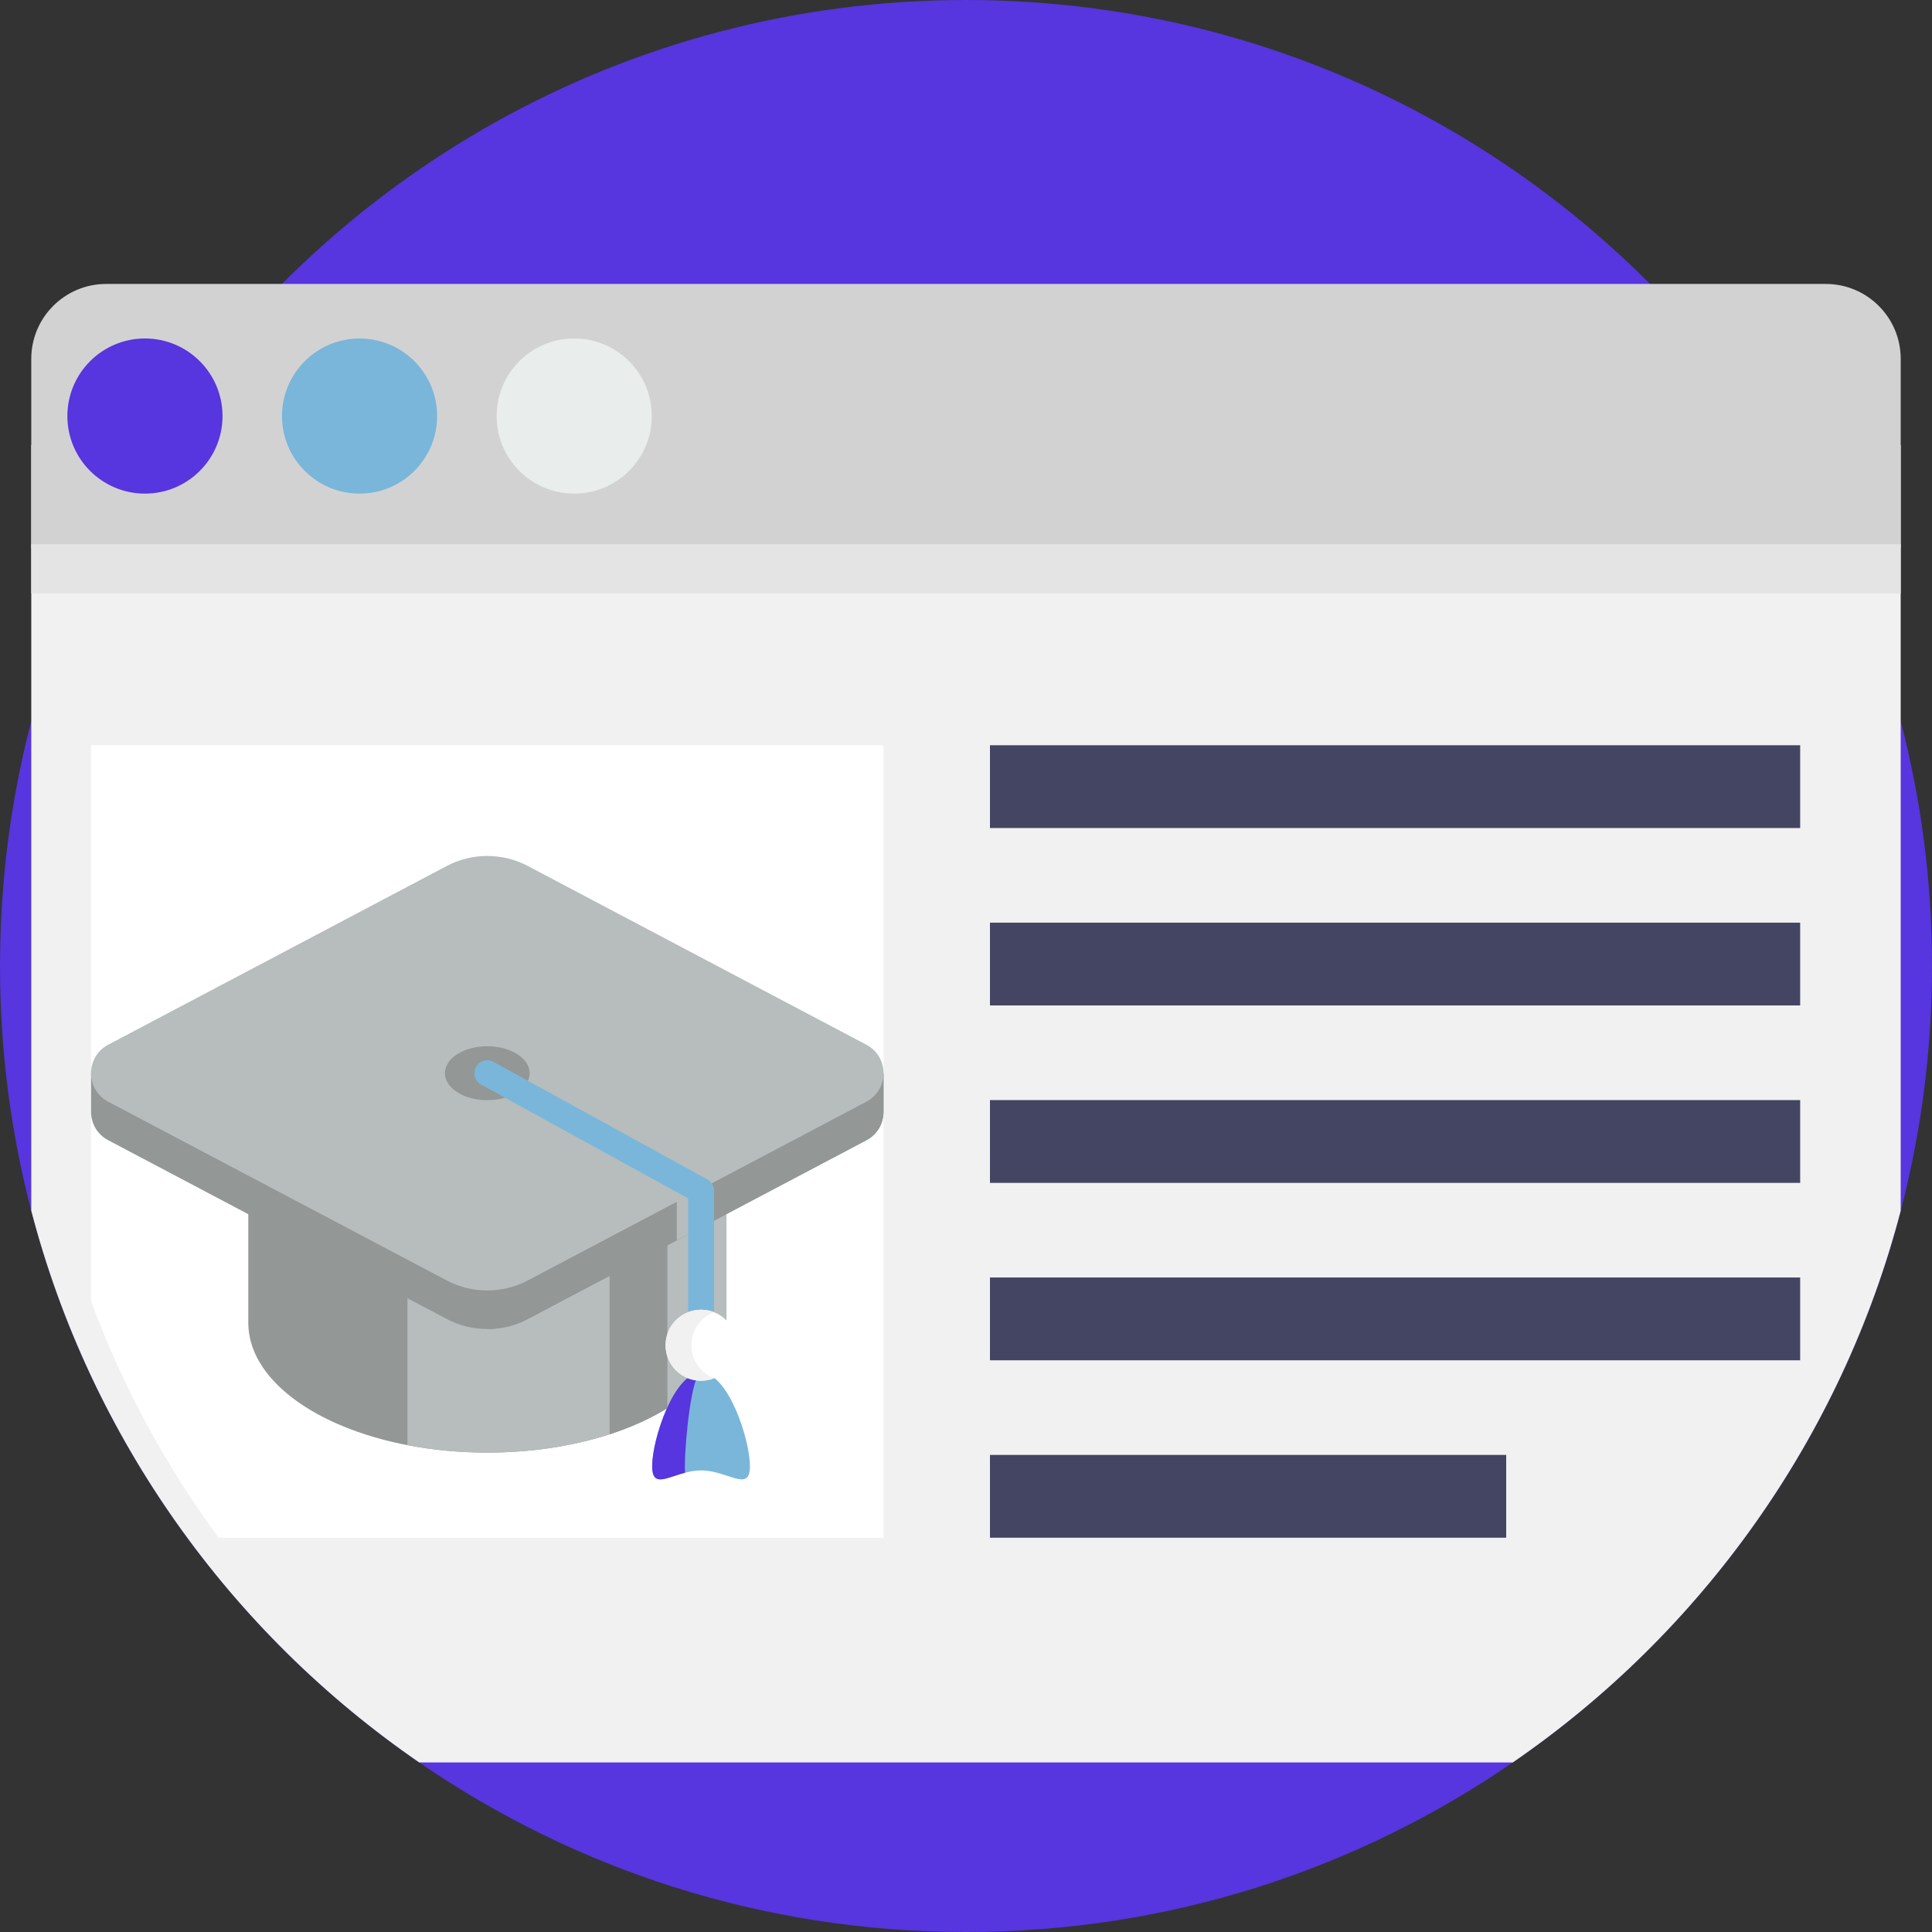 <?xml version="1.0"?>
<svg xmlns="http://www.w3.org/2000/svg" xmlns:xlink="http://www.w3.org/1999/xlink" xmlns:svgjs="http://svgjs.com/svgjs" version="1.1" width="512" height="512" x="0" y="0" viewBox="0 0 490 490" style="enable-background:new 0 0 512 512" xml:space="preserve" class=""><rect x="0" y="0" width="490" height="490" fill="#333333" stroke="none"/><g transform="matrix(1,0,0,1,5.684341886080802e-14,0)"><g xmlns="http://www.w3.org/2000/svg"><path d="m490 245c0 21.45-2.76 42.26-7.94 62.09-15.06 57.66-50.6 107.05-98.39 139.91-39.43 27.13-87.19 43-138.67 43s-99.24-15.87-138.67-43c-47.8-32.87-83.35-82.27-98.4-139.94-5.18-19.82-7.93-40.62-7.93-62.06s2.75-42.24 7.93-62.06c6.57-25.16 17.03-48.75 30.72-70.07 43.56-67.89 119.7-112.87 206.35-112.87s162.79 44.98 206.35 112.87c13.68 21.31 24.15 44.89 30.71 70.04 5.18 19.83 7.94 40.64 7.94 62.09z" fill="#5735df" data-original="#d54980" style="" class=""/><g><path d="m482.06 112.87v194.22c-15.06 57.66-50.6 107.05-98.39 139.91h-277.34c-47.8-32.87-83.35-82.27-98.4-139.94v-194.19z" fill="#f1f1f1" data-original="#f1f1f1" style="" class=""/><path d="m482.064 139.024h-474.135v-48.004c0-10.496 8.509-19.004 19.004-19.004h436.127c10.496 0 19.004 8.509 19.004 19.004z" fill="#d3d2d2" data-original="#d3d2d2" style="" class=""/><path d="m7.929 138.024h474.135v12.488h-474.135z" fill="#e4e4e4" data-original="#e4e4e4" style="" class=""/><g><circle cx="36.762" cy="105.52" fill="#5735df" r="19.674" data-original="#d54980" style="" class=""/><circle cx="91.195" cy="105.52" fill="#7ab6da" r="19.674" data-original="#f6e06e" style="" class=""/><circle cx="145.627" cy="105.52" fill="#e9edec" r="19.674" data-original="#74baa7" style="" class=""/></g><path d="m224.082 189.01v200.99h-168.64c-13.42-18.23-24.36-38.39-32.35-59.99v-141z" fill="#ffffff" data-original="#ffffff" style="" class=""/><g fill="#444562"><path d="m251.076 189.01h205.49v20.999h-205.49z" fill="#444562" data-original="#444562" style="" class=""/><path d="m251.076 234.008h205.49v20.999h-205.49z" fill="#444562" data-original="#444562" style="" class=""/><path d="m251.076 279.006h205.49v20.999h-205.49z" fill="#444562" data-original="#444562" style="" class=""/><path d="m251.076 324.004h205.49v20.999h-205.49z" fill="#444562" data-original="#444562" style="" class=""/><path d="m251.076 369.001h130.93v20.999h-130.93z" fill="#444562" data-original="#444562" style="" class=""/></g><g><path d="m184.2 267.152v68.294c0 18.209-27.141 32.97-60.613 32.97-13.852 0-26.62-2.534-36.823-6.782-14.464-6.029-23.79-15.515-23.79-26.187v-72.533l23.79.829z" fill="#939796" data-original="#593375" style="" class=""/><path d="m184.2 267.149v68.3c0 6.065-3.012 11.75-8.275 16.632-5.172 4.808-12.52 8.837-21.308 11.684-9.077 2.954-19.694 4.65-31.03 4.65-7.1 0-13.918-.662-20.248-1.887v-102.21l51.279 1.796 21.308.745z" fill="#b6bdbc" data-original="#704f85" style="" class=""/><path d="m224.079 272.194v9.72c.02 2.862-1.436 5.734-4.357 7.278l-85.848 45.327c-3.214 1.7-6.75 2.55-10.287 2.55s-7.073-.85-10.287-2.55l-85.848-45.327c-2.921-1.543-4.376-4.415-4.357-7.278v-9.72h9.163l81.042-42.787c3.214-1.7 6.75-2.55 10.287-2.55s7.073.85 10.287 2.55l81.042 42.787z" fill="#939796" data-original="#593375" style="" class=""/><path d="m169.266 266.626v90.489c-4.201 2.618-9.144 4.865-14.653 6.653v-97.649z" fill="#939796" data-original="#8d71b3" style="" class=""/><path d="m224.08 272.194v9.721c.021 2.859-1.436 5.734-4.356 7.277l-41.511 21.916-6.563 3.466-37.778 19.943c-3.212 1.702-6.748 2.551-10.283 2.551v-110.212c3.536 0 7.072.849 10.283 2.551l81.044 42.786h9.164z" fill="#939796" data-original="#8d71b3" style="" class=""/><path d="m219.724 264.964-85.847-45.324c-6.438-3.399-14.14-3.399-20.579 0l-85.847 45.324c-5.812 3.068-5.812 11.392 0 14.46l85.847 45.324c6.438 3.399 14.14 3.399 20.579 0l85.847-45.324c5.811-3.068 5.811-11.392 0-14.46z" fill="#b6bdbc" data-original="#704f85" style="" class=""/><path d="m178.213 298.298v12.81l-6.563 3.466v-14.336l-48.061-26.412-4.455-2.449c-1.587-.874-2.166-2.867-1.292-4.455.87-1.587 2.867-2.17 4.455-1.296l1.292.71 52.926 29.086c1.046.575 1.698 1.678 1.698 2.876z" fill="#b6bdbc" data-original="#704f85" style="" class=""/><ellipse cx="123.587" cy="272.194" fill="#939796" rx="10.746" ry="6.838" data-original="#8d71b3" style="" class=""/><path d="m177.804 344.464c-1.812 0-3.281-1.469-3.281-3.281v-37.253l-52.516-28.86c-1.588-.873-2.168-2.868-1.295-4.456s2.868-2.168 4.456-1.295l54.217 29.795c1.049.577 1.701 1.679 1.701 2.876v39.194c0 1.811-1.469 3.28-3.282 3.28z" fill="#7ab6da" data-original="#f6e06e" style="" class=""/><path d="m190.201 371.856c0-6.848-5.551-23.722-12.399-23.722s-12.399 16.875-12.399 23.722c0 6.848 5.551 1.076 12.399 1.076s12.399 5.772 12.399-1.076z" fill="#7ab6da" data-original="#f6e06e" style="" class=""/><path d="m173.702 371.856c0 .665.016 1.214.049 1.657-4.857 1.272-8.347 3.774-8.347-1.657 0-6.846 5.554-23.721 12.4-23.721-2.265 0-4.102 16.875-4.102 23.721z" fill="#5735df" data-original="#dcbe34" style="" class=""/><circle cx="177.804" cy="341.183" fill="#ffffff" r="9.004" data-original="#ffffff" style="" class=""/><path d="m181.085 349.567c-1.017.402-2.125.619-3.281.619-4.976 0-9.004-4.032-9.004-9.004 0-4.971 4.028-9.004 9.004-9.004 1.157 0 2.264.217 3.281.619-3.351 1.309-5.722 4.569-5.722 8.384 0 3.817 2.371 7.078 5.722 8.386z" fill="#f1f1f1" data-original="#f1f1f1" style="" class=""/></g></g></g></g></svg>
